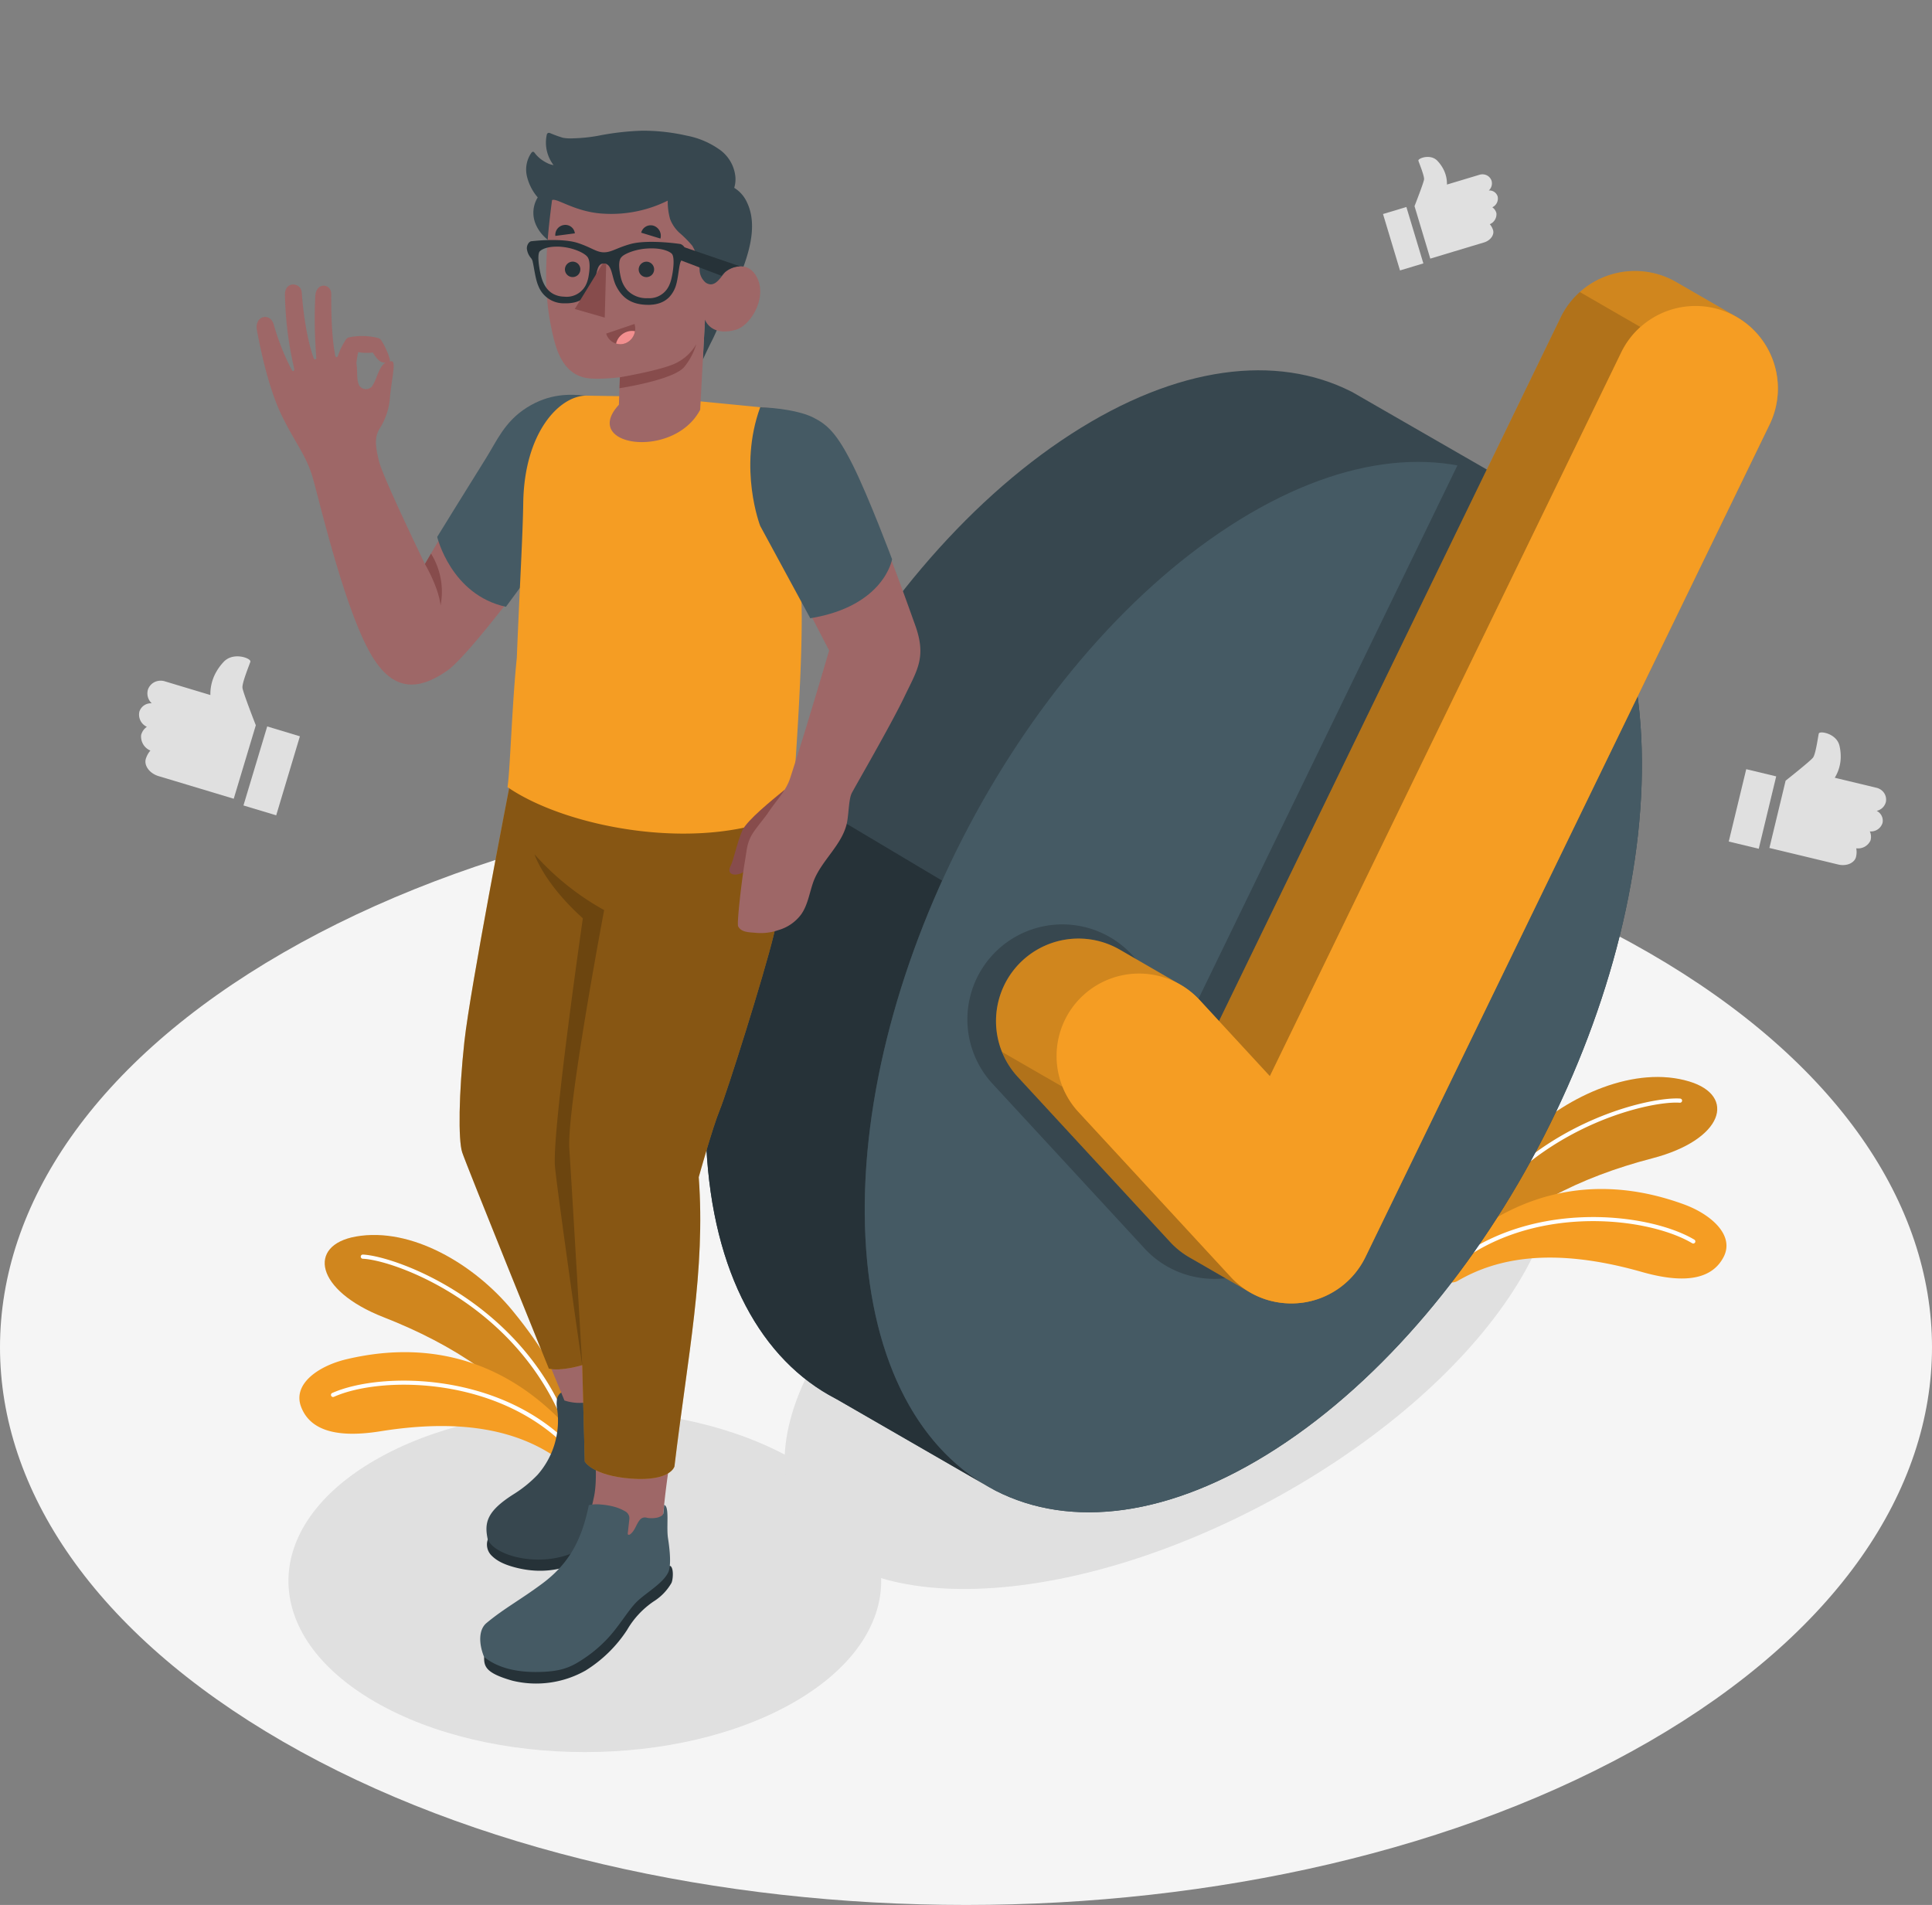 <svg id="Group_4299" data-name="Group 4299" xmlns="http://www.w3.org/2000/svg" xmlns:xlink="http://www.w3.org/1999/xlink" width="463.057" height="456.565" viewBox="0 0 463.057 456.565">
  <rect x="0" y="0" width="463.057" height="456.565" fill="#808080" stroke="none"/>
  <defs>
    <clipPath id="clip-path">
      <rect id="Rectangle_3289" data-name="Rectangle 3289" width="463.057" height="456.565" fill="none"/>
    </clipPath>
    <clipPath id="clip-path-5">
      <rect id="Rectangle_3276" data-name="Rectangle 3276" width="66.329" height="44.719" transform="translate(345.257 258.121)" fill="none"/>
    </clipPath>
    <clipPath id="clip-path-6">
      <rect id="Rectangle_3277" data-name="Rectangle 3277" width="61.53" height="50.742" transform="translate(77.827 295.988)" fill="none"/>
    </clipPath>
    <clipPath id="clip-path-8">
      <rect id="Rectangle_3279" data-name="Rectangle 3279" width="187.39" height="247.439" transform="translate(238.733 64.949)" fill="none"/>
    </clipPath>
    <clipPath id="clip-path-9">
      <rect id="Rectangle_3280" data-name="Rectangle 3280" width="59.386" height="57.607" transform="translate(240.186 252.122)" fill="none"/>
    </clipPath>
    <clipPath id="clip-path-10">
      <rect id="Rectangle_3281" data-name="Rectangle 3281" width="100.985" height="187.944" transform="translate(292.177 69.989)" fill="none"/>
    </clipPath>
    <clipPath id="clip-path-12">
      <rect id="Rectangle_3283" data-name="Rectangle 3283" width="79.212" height="166.003" transform="translate(110.155 188.466)" fill="none"/>
    </clipPath>
    <clipPath id="clip-path-13">
      <rect id="Rectangle_3284" data-name="Rectangle 3284" width="16.687" height="122.442" transform="translate(128.111 204.747)" fill="none"/>
    </clipPath>
  </defs>
  <g id="Group_4298" data-name="Group 4298" clip-path="url(#clip-path)">
    <g id="Group_4264" data-name="Group 4264">
      <g id="Group_4263" data-name="Group 4263" clip-path="url(#clip-path)">
        <path id="Path_6157" data-name="Path 6157" d="M67.813,417.413c-90.417-52.2-90.417-136.84,0-189.042s237.013-52.2,327.431,0,90.417,136.839,0,189.042-237.014,52.2-327.431,0" fill="#f5f5f5"/>
      </g>
    </g>
    <g id="Group_4266" data-name="Group 4266">
      <g id="Group_4265" data-name="Group 4265" clip-path="url(#clip-path)">
        <path id="Path_6158" data-name="Path 6158" d="M190.4,349.914c27.741,16.016,27.741,41.984,0,58s-72.719,16.017-100.461,0-27.741-41.984,0-58,72.719-16.016,100.46,0" fill="#e0e0e0"/>
        <path id="Path_6159" data-name="Path 6159" d="M326.56,249.986c44.181-1.451,59.336,26.652,33.85,62.771s-81.961,66.575-126.142,68.026-59.336-26.652-33.851-62.77,81.962-66.576,126.143-68.027" fill="#e0e0e0"/>
      </g>
    </g>
    <g id="Group_4274" data-name="Group 4274">
      <g id="Group_4273" data-name="Group 4273" clip-path="url(#clip-path)">
        <path id="Path_6160" data-name="Path 6160" d="M353.38,301.522c9.852-11.743,25.282-19.395,42.633-23.909,17.13-4.457,20.2-15,8.846-18.418-12.873-3.877-28.935,3.249-39.291,13.157-18.05,17.269-20.311,30.487-20.311,30.487Z" fill="#f59d23"/>
        <g id="Group_4269" data-name="Group 4269" opacity="0.15">
          <g id="Group_4268" data-name="Group 4268">
            <g id="Group_4267" data-name="Group 4267" clip-path="url(#clip-path-5)">
              <path id="Path_6161" data-name="Path 6161" d="M353.38,301.522c9.852-11.743,25.282-19.395,42.633-23.909,17.13-4.457,20.2-15,8.846-18.418-12.873-3.877-28.935,3.249-39.291,13.157-18.05,17.269-20.311,30.487-20.311,30.487Z"/>
            </g>
          </g>
        </g>
        <path id="Path_6162" data-name="Path 6162" d="M348.307,300.837a.5.5,0,0,1-.219-.051.5.5,0,0,1-.23-.668c14.62-30,46.974-37.378,54.839-36.822a.5.5,0,0,1,.462.536.511.511,0,0,1-.537.462c-7.679-.589-39.47,6.727-53.866,36.262a.5.5,0,0,1-.449.281" fill="#fff"/>
        <path id="Path_6163" data-name="Path 6163" d="M345.256,304.644a2.732,2.732,0,0,0,4.131,2.339c9.159-5.334,22.522-8.279,44.145-2.127,11.5,3.271,17.155,1.083,19.58-3.6,2.693-5.2-3.013-10.225-9.506-12.6-22.128-8.085-42.1-2.565-58.35,13.568Z" fill="#f59d23"/>
        <path id="Path_6164" data-name="Path 6164" d="M346.514,305.072a.5.5,0,0,1-.333-.873c19.105-17.077,48.708-13.753,59.911-7.092a.5.5,0,0,1-.512.86c-10.975-6.526-39.991-9.775-58.733,6.978a.5.5,0,0,1-.333.127" fill="#fff"/>
        <path id="Path_6165" data-name="Path 6165" d="M131.445,344.464c-8.4-12.823-22.817-22.242-39.514-28.772-16.486-6.446-18.292-17.276-6.612-19.332,13.241-2.332,28.349,6.639,37.464,17.7,15.887,19.278,16.573,32.67,16.573,32.67Z" fill="#f59d23"/>
        <g id="Group_4272" data-name="Group 4272" opacity="0.15">
          <g id="Group_4271" data-name="Group 4271">
            <g id="Group_4270" data-name="Group 4270" clip-path="url(#clip-path-6)">
              <path id="Path_6166" data-name="Path 6166" d="M131.445,344.464c-8.4-12.823-22.817-22.242-39.514-28.772-16.486-6.446-18.292-17.276-6.612-19.332,13.241-2.332,28.349,6.639,37.464,17.7,15.887,19.278,16.573,32.67,16.573,32.67Z"/>
            </g>
          </g>
        </g>
        <path id="Path_6167" data-name="Path 6167" d="M136.564,344.382a.489.489,0,0,0,.223-.025.5.5,0,0,0,.308-.636c-10.979-31.513-42.236-42.658-50.112-43.035a.5.5,0,0,0-.522.478.51.51,0,0,0,.478.522c7.7.322,38.4,11.337,49.212,42.364a.5.5,0,0,0,.413.332" fill="#fff"/>
        <path id="Path_6168" data-name="Path 6168" d="M139.43,346.121a4.16,4.16,0,0,1-6.453,2.963c-8.476-5.679-21.108-9.363-41.8-6.047-11.8,1.891-17.163-.949-19.019-5.885-2.061-5.481,4.2-9.8,10.926-11.388,22.928-5.418,42.11,2.42,56.342,20.357" fill="#f59d23"/>
        <path id="Path_6169" data-name="Path 6169" d="M137.845,348.8a.5.5,0,0,0,.434-.828c-16.958-19.212-46.746-19.4-58.656-14.11a.5.5,0,0,0,.406.914c11.669-5.185,40.865-4.989,57.5,13.859a.5.5,0,0,0,.316.165" fill="#fff"/>
      </g>
    </g>
    <g id="Group_4285" data-name="Group 4285">
      <g id="Group_4284" data-name="Group 4284" clip-path="url(#clip-path)">
        <path id="Path_6170" data-name="Path 6170" d="M362.351,115.98l0-.007-.158-.081-.017-.009L324.06,93.939l-.036-.019-.223-.113,0,.009c-17.808-8.983-41.569-6.289-67.125,10.236-51.344,33.2-90.467,109.618-87.386,170.683,1.536,30.437,13.271,51.308,31.011,60.483l0,.007.157.08.02.01L238.6,357.264l.017.009.187.1,0-.008c17.813,9.011,41.593,6.325,67.171-10.215,51.343-33.2,90.467-109.617,87.386-170.682-1.536-30.437-13.271-51.309-31.011-60.483" fill="#37474f"/>
        <path id="Path_6171" data-name="Path 6171" d="M237.3,356.57l-36.818-21.258-.028,0-.172-.1c-17.73-9.2-29.46-30.07-30.993-60.465-1.375-27.234,5.661-57.505,18.394-85.617l.257-.616,37.876,22.557c-12.761,28.114-19.77,58.383-18.4,85.618,1.5,29.784,12.775,50.4,29.88,59.882" fill="#263238"/>
        <path id="Path_6172" data-name="Path 6172" d="M305.977,347.145c51.341-33.2,90.466-109.617,87.384-170.682s-47.2-83.653-98.543-50.452-90.466,109.617-87.386,170.682,47.2,83.652,98.545,50.452" fill="#455a64"/>
        <path id="Path_6173" data-name="Path 6173" d="M349.457,111.244,285.11,243.784l-13.851-15.011a22.766,22.766,0,0,0-33.449,30.891L274.3,299.188a22.638,22.638,0,0,0,15.493,7.283q.629.034,1.261.034a23.494,23.494,0,0,0,3.3-.236A22.734,22.734,0,0,0,311.5,293.691l73.8-152.009c-7.534-16.855-20.142-27.335-35.84-30.438" fill="#37474f"/>
        <path id="Path_6174" data-name="Path 6174" d="M401.716,67.582q-.6-.347-1.237-.655a19.8,19.8,0,0,0-26.42,9.142L292.174,244.73l-4.652-5.042a19.437,19.437,0,0,0-4.642-3.707c-2.443-1.4-12.821-7.411-14.5-8.38a19.77,19.77,0,0,0-24.419,30.525l36.486,39.525a19.616,19.616,0,0,0,4.711,3.747c2.382,1.356,12.725,7.352,14.417,8.334a19.7,19.7,0,0,0,8.845,2.626,20.084,20.084,0,0,0,3.957-.174,19.747,19.747,0,0,0,14.891-10.92L424.14,101.732a19.8,19.8,0,0,0-7.888-25.758c-.405-.233-11.949-6.9-14.536-8.392" fill="#f59d23"/>
        <g id="Group_4277" data-name="Group 4277" opacity="0.15">
          <g id="Group_4276" data-name="Group 4276">
            <g id="Group_4275" data-name="Group 4275" clip-path="url(#clip-path-8)">
              <path id="Path_6175" data-name="Path 6175" d="M401.716,67.582q-.6-.347-1.237-.655a19.8,19.8,0,0,0-26.42,9.142L292.174,244.73l-4.652-5.042a19.437,19.437,0,0,0-4.642-3.707c-2.443-1.4-12.821-7.411-14.5-8.38a19.77,19.77,0,0,0-24.419,30.525l36.486,39.525a19.616,19.616,0,0,0,4.711,3.747c2.382,1.356,12.725,7.352,14.417,8.334a19.7,19.7,0,0,0,8.845,2.626,20.084,20.084,0,0,0,3.957-.174,19.747,19.747,0,0,0,14.891-10.92L424.14,101.732a19.8,19.8,0,0,0-7.888-25.758c-.405-.233-11.949-6.9-14.536-8.392"/>
            </g>
          </g>
        </g>
        <g id="Group_4280" data-name="Group 4280" opacity="0.15">
          <g id="Group_4279" data-name="Group 4279">
            <g id="Group_4278" data-name="Group 4278" clip-path="url(#clip-path-9)">
              <path id="Path_6176" data-name="Path 6176" d="M299.572,309.729c-1.686-.978-12.032-6.975-14.416-8.335a19.747,19.747,0,0,1-4.712-3.743l-36.486-39.522a19.8,19.8,0,0,1-3.772-6.007l14.509,8.372a19.441,19.441,0,0,0,3.79,6.016l36.487,39.522a19.863,19.863,0,0,0,4.6,3.7"/>
            </g>
          </g>
        </g>
        <g id="Group_4283" data-name="Group 4283" opacity="0.15">
          <g id="Group_4282" data-name="Group 4282">
            <g id="Group_4281" data-name="Group 4281" clip-path="url(#clip-path-10)">
              <path id="Path_6177" data-name="Path 6177" d="M393.162,78.37a19.582,19.582,0,0,0-4.582,6.081L304.358,257.933l-12.18-13.205L374.062,76.07a19.355,19.355,0,0,1,4.591-6.081Z"/>
            </g>
          </g>
        </g>
        <path id="Path_6178" data-name="Path 6178" d="M415,75.312a19.8,19.8,0,0,0-26.42,9.141l-84.225,173.48-16.835-18.245a19.765,19.765,0,0,0-29.038,26.823l36.486,39.525a19.658,19.658,0,0,0,13.45,6.322,20.161,20.161,0,0,0,3.957-.174,19.748,19.748,0,0,0,14.891-10.921l96.873-199.531A19.8,19.8,0,0,0,415,75.312" fill="#f59d23"/>
      </g>
    </g>
    <g id="Group_4293" data-name="Group 4293">
      <g id="Group_4292" data-name="Group 4292" clip-path="url(#clip-path)">
        <path id="Path_6179" data-name="Path 6179" d="M138.756,94.8c-7.627,0-12.851,1.986-18.268,9.7-4.97,7.078-18.641,30.677-18.641,30.677s-9.969-20.515-11-24.607-.944-5.909.041-7.686a16.063,16.063,0,0,0,2.526-7.036c.386-4.913,1.592-9.123.489-9.263-3.055-.175-3.17,3.741-4.773,6.058a1.911,1.911,0,0,1-3.073-.337c-.674-1.37-.31-3.617-.638-5.237a22.9,22.9,0,0,1,.432-2.675,11.843,11.843,0,0,0,3.5.1c1.318,2.072,2.223,2.943,4.063,2.1.242-.388-.791-3.044-1.986-4.959a1.422,1.422,0,0,0-.821-.628,15.577,15.577,0,0,0-6.782-.186,1.272,1.272,0,0,0-.869.483A16.653,16.653,0,0,0,81,85.271c-.135.426-.53.416-.629.046-.975-4.829-.989-11.686-.989-14.9,0-2.526-3.7-2.923-3.826.7a117.164,117.164,0,0,0,.25,14.573c.057.436-.436.645-.615.167-.643-1.716-2.213-6.882-2.871-15.8-.177-2.4-4.057-2.792-4.028.58a85.432,85.432,0,0,0,2.221,17.759c.113.422-.27.793-.563.314A57.926,57.926,0,0,1,65.6,77.746c-.823-2.894-4.691-2.159-4.014,1.448,1.213,6.471,3.133,14.659,5.994,20.5,3.061,6.252,5.709,9.378,7.224,14.29s7.813,32.724,14.54,43.563c5.271,8.493,11.3,7.712,17.789,3.232s29.678-36.794,29.678-36.794Z" fill="#9e6767"/>
        <path id="Path_6180" data-name="Path 6180" d="M101.848,135.175s3.253,5.516,3.746,9.921a17.314,17.314,0,0,0-2.293-12.42Z" fill="#874c4c"/>
        <path id="Path_6181" data-name="Path 6181" d="M140.377,94.821c-3.88-.4-8.7-.533-14.092,2.854s-7.259,8.115-9.866,12.243-11.634,18.762-11.634,18.762,3.309,13.891,16.476,16.753l19.709-26.744Z" fill="#455a64"/>
        <path id="Path_6182" data-name="Path 6182" d="M158.052,339.036c.962-.122,2.324,3.283,2.344,4.395s-1.1,3.5-2.571,5.739a40.375,40.375,0,0,0-4.845,8.626c-1.13,3.081-2.174,5.1-5.319,9.134-3.5,4.494-11.719,12.007-24.2,8.736-3.047-.8-4.571-1.76-5.674-2.868a3.709,3.709,0,0,1-.873-3.819Z" fill="#263238"/>
        <path id="Path_6183" data-name="Path 6183" d="M133.534,335.141c-.01.035-.019.071-.027.106a8.018,8.018,0,0,0,.083,2.811,19.639,19.639,0,0,1-4.733,15.393,29.5,29.5,0,0,1-5.834,4.716c-6.325,4.037-7,6.734-6.113,10.812,2.115,4.75,16.452,7.641,24.693.566a24.216,24.216,0,0,0,7.844-10.666,76.577,76.577,0,0,1,4.157-8.8c1.6-3,4.619-6.381,4.707-9.473.048-1.7-1.633-4.858-3.267-7.46-1.5-2.388-3.043-4.659-4.392-4.393l.372,1.35c-1.123,1.168-2.755,1.6-3.74,2.975-1.215,1.69-1.171,3.963-1.927,5.9a.681.681,0,0,1-.367.45.481.481,0,0,1-.526-.268,1.4,1.4,0,0,1-.116-.624q-.044-1.455-.088-2.91a2.436,2.436,0,0,0-.421-1.577c-.78-.882-2.7-.778-3.772-.821a40.991,40.991,0,0,0-4.308.259,2.1,2.1,0,0,0-1.4.37,2.523,2.523,0,0,0-.823,1.282" fill="#37474f"/>
        <path id="Path_6184" data-name="Path 6184" d="M112.348,277c3.332,10.948,18.9,48.854,19.835,51.135s3.1,7.524,3.1,7.524a11.673,11.673,0,0,0,6.323.263c.326,3.631.874,9.324,1.091,12.2.071,3.33.362,7.443-.355,10.734-.611,2.8-1.317,5.742-1.846,8.551-.234,1.244-.467,2.488-.654,3.74a6.253,6.253,0,0,0,.313,3.928,4.9,4.9,0,0,0,1.235,1.4,11.014,11.014,0,0,0,7.845,2.3,8.241,8.241,0,0,0,4.157-1.377c2.419-1.734,3.271-4.744,4.5-7.3,1.337-2.776.9-3.08,1.017-6.053.08-2.079.656-7.361,1.488-12.879s4.413-24.919,6.131-44.252a158.488,158.488,0,0,0,0-25.8c13.66-37.113,19.743-59.176,21.529-71.5,1.815-12.521.945-16.976.715-24.183l-66.428,1.6c-5.343,34.334-14.465,75.286-10,89.971m32.45-58.885h0Z" fill="#9e6767"/>
        <path id="Path_6185" data-name="Path 6185" d="M111.311,249.6c1.368-12.62,10.807-61.131,10.807-61.131h66.925s.423,9.313.3,13.589-1.494,12.1-3.891,21.981-11.245,37.886-12.955,42.02-5.024,16.071-5.024,16.071c1.642,22.445-2.625,42.583-5.826,69.349,0,0-.926,3.615-10.411,2.9-9.217-.7-11.077-4.093-11.077-4.093l-.617-23.1s-5.04,1.546-8,.839c0,0-19.81-48.9-20.767-51.849s-.837-13.959.532-26.579" fill="#f59d23"/>
        <g id="Group_4288" data-name="Group 4288" opacity="0.45">
          <g id="Group_4287" data-name="Group 4287">
            <g id="Group_4286" data-name="Group 4286" clip-path="url(#clip-path-12)">
              <path id="Path_6186" data-name="Path 6186" d="M111.311,249.6c1.368-12.62,10.807-61.131,10.807-61.131h66.925s.423,9.313.3,13.589-1.494,12.1-3.891,21.981-11.245,37.886-12.955,42.02-5.024,16.071-5.024,16.071c1.642,22.445-2.625,42.583-5.826,69.349,0,0-.926,3.615-10.411,2.9-9.217-.7-11.077-4.093-11.077-4.093l-.617-23.1s-5.04,1.546-8,.839c0,0-19.81-48.9-20.767-51.849s-.837-13.959.532-26.579"/>
            </g>
          </g>
        </g>
        <g id="Group_4291" data-name="Group 4291" opacity="0.2">
          <g id="Group_4290" data-name="Group 4290">
            <g id="Group_4289" data-name="Group 4289" clip-path="url(#clip-path-13)">
              <path id="Path_6187" data-name="Path 6187" d="M139.694,220.09c-9.476-8.545-11.583-15.343-11.583-15.343A63.181,63.181,0,0,0,144.8,218.119s-9,47.521-8.344,57.292,3.09,51.775,3.09,51.775c.018.4-6.381-44.424-6.562-48.007-.478-9.435,6.712-59.089,6.712-59.089"/>
            </g>
          </g>
        </g>
        <path id="Path_6188" data-name="Path 6188" d="M160.554,375.273c.933.266.816,3.05.4,4.082a12.665,12.665,0,0,1-4.324,4.483,20.944,20.944,0,0,0-6.346,6.836,32.037,32.037,0,0,1-9.95,9.712,24.05,24.05,0,0,1-17.5,2.434c-6.278-1.783-6.863-3.321-6.8-5.69Z" fill="#263238"/>
        <path id="Path_6189" data-name="Path 6189" d="M141.129,360.733c-1.646,8.038-4.517,13.873-11.174,18.82-5.292,3.933-9.139,5.932-13.361,9.448-1.8,1.5-1.95,4.69-.571,8.13,2.853,2.292,6.914,3.6,12.368,3.6,6.094-.01,8.44-1.084,11.938-3.479a31.521,31.521,0,0,0,4.777-4.013c2.928-2.938,4.969-6.565,7.083-8.894s6.685-4.708,7.985-7.52c.713-1.545.411-5.116-.067-8.155-.439-2.789.416-7.688-.93-7.974.028.006-.183,2-.183,2-.111.453-.393.682-1.336,1.008a6.807,6.807,0,0,1-2.574.077,1.523,1.523,0,0,0-1.721.487c-.9,1.064-1.142,2.56-2.3,3.439a.715.715,0,0,1-.268.142.286.286,0,0,1-.279-.08.439.439,0,0,1-.051-.328q.168-1.494.335-2.989a3.619,3.619,0,0,0,.024-.906,1.958,1.958,0,0,0-.966-1.314,10.833,10.833,0,0,0-2.687-1.116,16.6,16.6,0,0,0-2.979-.508,9.3,9.3,0,0,0-3.064.134" fill="#455a64"/>
        <path id="Path_6190" data-name="Path 6190" d="M182.995,97.675s2.756,3.787,4.963,11.577a189.53,189.53,0,0,1,4.2,38.919c0,17.664-2.384,46.3-2.384,46.3-20.506,10.279-53.586,4.2-68.144-5.824.589-3.183,1.089-19.9,2.233-30.93.776-18.923,1.414-28.838,1.548-37.255.267-16.821,8.639-25.508,14.962-25.638l16.06.252Z" fill="#f59d23"/>
        <path id="Path_6191" data-name="Path 6191" d="M188.056,189.275c-3.048,2.509-9.036,7.332-10.131,9.762-1.254,2.782-2.034,6.969-2.849,8.586s.435,2.373,2.192,1.808,2.814-2.066,4.171-5.7,5.137-6.486,5.137-6.486Z" fill="#874c4c"/>
        <path id="Path_6192" data-name="Path 6192" d="M176.92,222.012c.727,1.407,2.433,1.413,4.012,1.541a12.835,12.835,0,0,0,5.669-.645,10.319,10.319,0,0,0,5.451-3.794c1.541-2.211,1.933-4.994,2.812-7.542,1.847-5.355,7.328-9.209,8.221-14.88.369-2.345.371-5.1,1.037-6.556.391-.856,9.4-16.368,12.612-23.087,3.088-6.458,5.4-9.5,2.6-17.262s-12.336-35.07-19.08-44.559c-3.826-5.383-9.9-6.915-17.259-7.553-5.6,14.589.919,29.654.919,29.654l14.812,28.577s-5.759,19.679-9.358,30.623c-1,3.04-3.021,4.918-5.292,8.287-.986,1.463-3.255,4.026-4.061,5.6-1.038,2.022-1.011,3.316-1.5,6.147-.776,4.512-1.943,14.783-1.6,15.454" fill="#9e6767"/>
        <path id="Path_6193" data-name="Path 6193" d="M182.206,97.6c3.868.155,9.428.809,12.754,2.488s5.626,3.754,9.453,11.411,9.4,22.54,9.4,22.54-1.851,11.228-19.607,14.142l-12-22.128s-5.348-13.787,0-28.453" fill="#455a64"/>
        <path id="Path_6194" data-name="Path 6194" d="M136.073,61.855a24.03,24.03,0,0,1,1.358,2.919,17.035,17.035,0,0,0,2.244,3.715c2.3,2.651,5.538,4.594,8.48,6.47,1.787,1.14,3.826,2.212,6.009,1.9,2.216-.318,4.612.163,6.869.365l7.868.705-.444,8.274s.975-2.193,2.308-4.81c1.146-2.249,5.924-13.666,5.942-13.709,2.368-5.657,5.182-13.194,2.347-19.137a7.879,7.879,0,0,0-3.077-3.528,6.951,6.951,0,0,0,.26-2.816,9.067,9.067,0,0,0-4.178-6.624,19.875,19.875,0,0,0-7.422-3.057A47.151,47.151,0,0,0,153.9,31.326a64.239,64.239,0,0,0-10.537,1.211,37.82,37.82,0,0,1-5.871.612,11.039,11.039,0,0,1-2.542-.121,28.509,28.509,0,0,1-3.067-1.107.717.717,0,0,0-.548-.044.686.686,0,0,0-.3.471,8.9,8.9,0,0,0,1.635,7.213,4.8,4.8,0,0,1-1.3-.377,9.375,9.375,0,0,1-1.351-.76,7.721,7.721,0,0,1-1.9-1.81.575.575,0,0,0-.312-.234c-.2-.035-.367.138-.485.3a7.048,7.048,0,0,0-1.04,5.527,12.067,12.067,0,0,0,2.6,5.109,7.012,7.012,0,0,0-.354,6.711,9.05,9.05,0,0,0,1.767,2.542c.9.92,1.961,1.672,2.9,2.528a17.432,17.432,0,0,1,2.869,2.758" fill="#37474f"/>
        <path id="Path_6195" data-name="Path 6195" d="M160.04,48.077a15.512,15.512,0,0,0,.566,4.424,8.686,8.686,0,0,0,2.233,3.288,26,26,0,0,1,3.1,3.13,13.188,13.188,0,0,1,1.741,5.759,4.064,4.064,0,0,0,1.521,3.1c2.139,1.323,3.421-1.243,4.562-2.5,1.472-1.36,5.835-3.019,7.854,1.619,2.091,4.8-1.763,11.165-5.275,12.143-6.053,1.686-7.367-2.432-7.367-2.432l-1.159,21.6c-3.419,6.472-11.438,8.527-16.707,7.5-4.549-.889-7.049-4.076-2.771-8.7l.231-6.578s-5.456.648-8.092.153c-4.385-.825-6.559-4.551-7.741-9.364-1.9-7.731-2.765-15.857-.418-33.263,1.077-.594,5.4,2.777,11.952,3.229a30.412,30.412,0,0,0,15.773-3.1" fill="#9e6767"/>
        <path id="Path_6196" data-name="Path 6196" d="M148.565,90.427s9.9-1.662,13.4-3.379a11.333,11.333,0,0,0,4.907-4.549,15.5,15.5,0,0,1-2.881,5.46c-2.62,3.134-15.511,5.085-15.511,5.085Z" fill="#874c4c"/>
        <path id="Path_6197" data-name="Path 6197" d="M153.679,55.769l4.609,1.41a2.531,2.531,0,0,0-1.654-3.085,2.353,2.353,0,0,0-2.955,1.675" fill="#263238"/>
        <path id="Path_6198" data-name="Path 6198" d="M152.076,77.649l-6.785,2.3a3.52,3.52,0,0,0,4.481,2.369,3.751,3.751,0,0,0,2.3-4.667" fill="#874c4c"/>
        <path id="Path_6199" data-name="Path 6199" d="M151.529,79.309a3.99,3.99,0,0,0-3.869,3.035,3.415,3.415,0,0,0,2.112-.029,3.675,3.675,0,0,0,2.414-2.94,4.086,4.086,0,0,0-.657-.066" fill="#f28f8f"/>
        <path id="Path_6200" data-name="Path 6200" d="M133.1,56.543l4.681-.617a2.279,2.279,0,0,0-2.593-2,2.4,2.4,0,0,0-2.088,2.614" fill="#263238"/>
        <path id="Path_6201" data-name="Path 6201" d="M161.93,58.541l15.465,5.3a5.631,5.631,0,0,0-4.456,2.262l-10.954-4.16Z" fill="#263238"/>
        <path id="Path_6202" data-name="Path 6202" d="M135.4,64.574a1.85,1.85,0,1,0,1.911-1.866,1.879,1.879,0,0,0-1.911,1.866" fill="#263238"/>
        <path id="Path_6203" data-name="Path 6203" d="M153.079,64.584a1.85,1.85,0,1,0,1.911-1.865,1.879,1.879,0,0,0-1.911,1.865" fill="#263238"/>
        <path id="Path_6204" data-name="Path 6204" d="M126.283,59.663a4.209,4.209,0,0,0,.976,2.18,1.893,1.893,0,0,1,.392.777c.361,1.487.668,4.305,1.374,5.888a6.506,6.506,0,0,0,6.337,4.184,9.24,9.24,0,0,0,2.157-.181c.055-.011.11-.024.163-.036a6.164,6.164,0,0,0,1.753-.69c.035-.021.071-.042.1-.065.051-.03.1-.061.15-.094s.087-.059.188-.131c.06-.042.117-.085.174-.131s.128-.1.191-.155.122-.1.181-.162c.12-.11.231-.223.339-.343a8.146,8.146,0,0,0,1.408-2.239c.914-2.058.677-4.938,2.182-5.271a1.217,1.217,0,0,1,.18-.026,1.526,1.526,0,0,1,.2-.008c2.044.029,1.817,3.167,2.961,5.406s3.033,4.43,7.469,4.492c.2,0,.39,0,.574,0,.156-.007.31-.015.457-.031a7.765,7.765,0,0,0,1.067-.151c.115-.026.227-.05.336-.078s.218-.061.321-.091c.067-.018.135-.041.2-.065a6.015,6.015,0,0,0,1.2-.564c.141-.088.272-.178.4-.272a5.6,5.6,0,0,0,.694-.608,7.065,7.065,0,0,0,1.344-2.081c.689-1.555.87-4.373,1.212-5.839a2.519,2.519,0,0,1,.339-.849,3.992,3.992,0,0,0,1-2.1,1.824,1.824,0,0,0-1.236-1.848c-.348-.051-.712-.1-1.087-.145-3.5-.423-8.065-.61-10.794.13-3.424.936-4.61,2.032-6.519,2.006-1.786-.043-2.944-1.18-6.186-2.239-2.588-.841-6.854-.816-10.111-.518-.349.031-.687.067-1.01.1-.557.067-1.148.912-1.08,1.852M148.8,61.805a2.89,2.89,0,0,1,.974-.8,1.859,1.859,0,0,1,.176-.1c.032-.019.064-.035.1-.051.152-.078.313-.156.483-.228.141-.062.291-.123.446-.182a12.66,12.66,0,0,1,1.461-.46c.191-.048.385-.1.582-.136a13.838,13.838,0,0,1,1.5-.237c.121-.013.239-.024.351-.028,3.3-.268,5.353.509,6.1,1.185.775.7.425,3.746.111,5.292l-.024.115c-.008.038-.017.079-.024.12-.038.187-.084.4-.141.624-.033.125-.069.255-.108.387,0,.007,0,.012-.005.016-.061.209-.133.424-.22.646v0c-.028.072-.059.147-.091.221-.016.042-.036.086-.059.132a1.474,1.474,0,0,1-.068.147c-.028.061-.059.124-.091.184s-.07.138-.11.2-.083.144-.132.218-.092.146-.143.219a5.181,5.181,0,0,1-4.607,2.173A6.355,6.355,0,0,1,150.4,69.62h0a6.91,6.91,0,0,1-1.6-3.123c-.406-1.734-.64-3.751,0-4.691m-19.386-1.613a2.826,2.826,0,0,1,.805-.51.578.578,0,0,1,.063-.028c.11-.05.228-.1.357-.14.068-.023.143-.049.217-.07.058-.017.121-.037.182-.05a1.208,1.208,0,0,1,.121-.032.242.242,0,0,1,.046-.012l.179-.041a7.422,7.422,0,0,1,.759-.125c.132-.017.27-.032.411-.04.08-.008.163-.012.249-.018.063,0,.127-.006.191-.008.169,0,.345-.008.525-.005l.194,0,.18,0a14.649,14.649,0,0,1,1.519.144c2.35.339,4.805,1.429,5.445,2.394s.5,2.973.189,4.694a7.937,7.937,0,0,1-.3,1.152c-.008.028-.021.058-.031.09s-.027.077-.042.117-.019.051-.029.078c-.019.046-.037.093-.058.138-.04.1-.082.19-.127.285s-.079.163-.122.243c-.016.03-.032.059-.048.086-.03.052-.062.108-.1.163s-.057.093-.089.141a.185.185,0,0,1-.013.023,5.163,5.163,0,0,1-4.895,2.236,5.79,5.79,0,0,1-2.466-.592c-2.335-1.187-2.932-3.813-3.209-5.029-.351-1.559-.808-4.621-.111-5.292" fill="#263238"/>
        <path id="Path_6205" data-name="Path 6205" d="M145.292,63.27l-.35,12.855-7.174-2.071,6.687-10.891a1.843,1.843,0,0,1,.837.107" fill="#874c4c"/>
      </g>
    </g>
    <rect id="Rectangle_3287" data-name="Rectangle 3287" width="5.849" height="14.121" transform="translate(331.477 51.295) rotate(-16.754)" fill="#e0e0e0"/>
    <g id="Group_4297" data-name="Group 4297">
      <g id="Group_4296" data-name="Group 4296" clip-path="url(#clip-path)">
        <path id="Path_6210" data-name="Path 6210" d="M358.661,51.118a2.6,2.6,0,0,1-1.589,2.618,3.9,3.9,0,0,1,.786,1.431c.322,1.047-.534,2.456-2.218,2.957s-12.83,3.861-12.83,3.861l-3.776-12.563h-.009s2.178-5.557,2.284-6.393c.127-.823-1.175-3.919-1.35-4.5-.142-.474,1.9-1.336,3.542-.674a2.859,2.859,0,0,1,1.047.724,8.892,8.892,0,0,1,1.471,2.108,7.636,7.636,0,0,1,.781,3.547l7.752-2.332a2.411,2.411,0,0,1,1.659.052,2.259,2.259,0,0,1,1.279,1.357,2.3,2.3,0,0,1-.659,2.342,2.064,2.064,0,0,1,2.12,1.424,2.3,2.3,0,0,1-1.279,2.6,2.431,2.431,0,0,1,.989,1.445" fill="#e0e0e0"/>
        <path id="Path_6211" data-name="Path 6211" d="M421.533,203.422l-7.19-1.729,4.19-17.341,7.181,1.723Z" fill="#e0e0e0"/>
        <path id="Path_6212" data-name="Path 6212" d="M448.3,201.472a3.285,3.285,0,0,1-3.4,1.844,4.9,4.9,0,0,1-.054,2.063c-.315,1.347-2.146,2.34-4.3,1.814s-16.459-3.961-16.459-3.961l3.883-16.113-.009-.006s5.916-4.677,6.564-5.522c.663-.817,1.214-5.024,1.395-5.771.147-.608,2.923-.248,4.294,1.521a3.615,3.615,0,0,1,.681,1.457,11.239,11.239,0,0,1,.262,3.236,9.645,9.645,0,0,1-1.406,4.369l9.943,2.393a3.047,3.047,0,0,1,1.778,1.114,2.852,2.852,0,0,1,.53,2.295,2.907,2.907,0,0,1-2.211,2.135,2.61,2.61,0,0,1,1.407,2.9,2.9,2.9,0,0,1-3.051,2.021,3.071,3.071,0,0,1,.159,2.206" fill="#e0e0e0"/>
        <path id="Path_6213" data-name="Path 6213" d="M58.352,193.046l7.848,2.363,5.679-18.94-7.836-2.363Z" fill="#e0e0e0"/>
        <path id="Path_6214" data-name="Path 6214" d="M33.822,176.223a3.64,3.64,0,0,0,2.225,3.666,5.448,5.448,0,0,0-1.1,2c-.452,1.465.747,3.438,3.106,4.14s17.967,5.407,17.967,5.407l5.287-17.593h.012s-3.049-7.782-3.2-8.953c-.177-1.152,1.646-5.487,1.89-6.3.2-.664-2.659-1.871-4.96-.944a4.008,4.008,0,0,0-1.466,1.014,12.468,12.468,0,0,0-2.059,2.951,10.689,10.689,0,0,0-1.1,4.968l-10.855-3.266a3.378,3.378,0,0,0-2.324.073,3.169,3.169,0,0,0-1.79,1.9,3.224,3.224,0,0,0,.923,3.279,2.891,2.891,0,0,0-2.969,1.994,3.213,3.213,0,0,0,1.791,3.639,3.4,3.4,0,0,0-1.385,2.023" fill="#e0e0e0"/>
      </g>
    </g>
  </g>
</svg>
